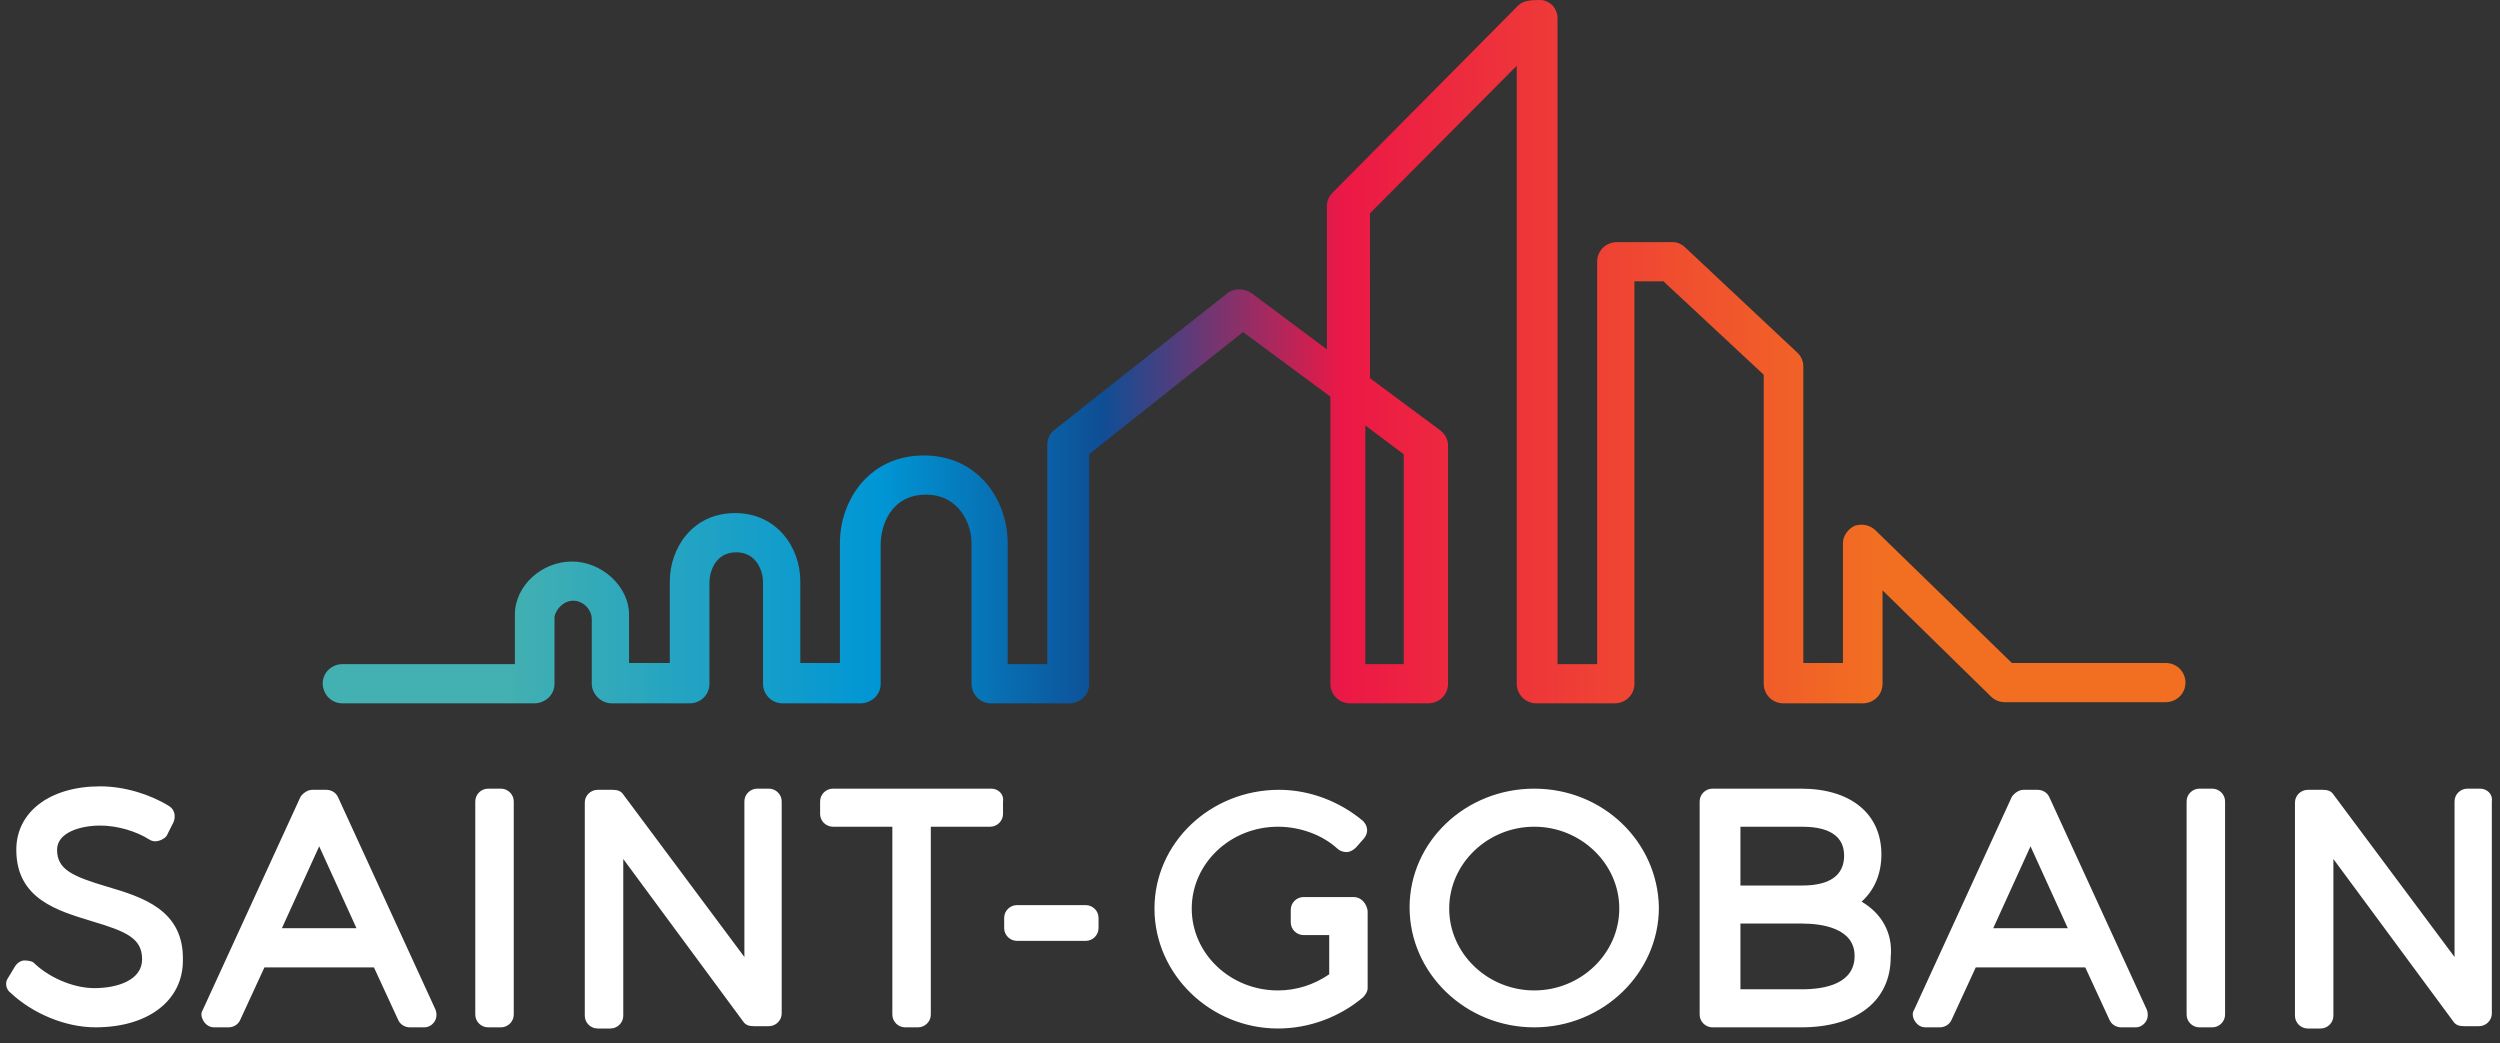 <svg xmlns="http://www.w3.org/2000/svg" width="115" height="48" fill="none" viewBox="0 0 115 48">
    <rect x="0" y="0" width="115" height="48" fill="#333333" stroke="none"/>
    <path fill="#FFFFFF" d="M4.93 40.787c-1.608-.478-2.305-.796-2.305-1.697 0-.796 1.072-1.114 1.983-1.114.804 0 1.661.265 2.25.636.162.106.322.106.483.053.16-.053.322-.159.375-.318l.268-.53c.107-.266.054-.584-.214-.743-.858-.53-2.036-.902-3.162-.902C2.304 36.172.75 37.34.75 39.09c0 2.28 1.929 2.81 3.483 3.288 1.608.477 2.304.795 2.304 1.75s-1.125 1.326-2.197 1.326c-1.018 0-2.143-.53-2.786-1.167-.054-.053-.215-.106-.429-.106-.16 0-.322.106-.429.265l-.321.53c-.161.213-.107.531.107.69C1.5 46.621 3 47.257 4.394 47.257c2.411 0 4.019-1.22 4.019-3.076.054-2.334-1.876-2.917-3.483-3.394zM12.968 42.696l1.715-3.766 1.715 3.766h-3.43zm2.572-6.046c-.107-.212-.321-.319-.536-.319h-.643c-.214 0-.428.16-.536.319l-4.5 9.812c-.108.159-.055.371.053.53.107.16.268.266.482.266h.643c.214 0 .429-.107.536-.319l1.125-2.44h5.037l1.126 2.44c.107.212.321.319.536.319h.643c.214 0 .375-.107.482-.266.107-.159.107-.371.054-.53L15.54 36.65zM23.043 36.278h-.59c-.321 0-.59.266-.59.584v9.812c0 .318.269.584.59.584h.59c.321 0 .59-.266.59-.584v-9.812c0-.318-.269-.584-.59-.584zM35.368 36.278h-.536c-.322 0-.59.266-.59.584v7.16l-5.573-7.478c-.107-.16-.268-.212-.482-.212h-.697c-.321 0-.59.265-.59.583v9.812c0 .318.269.584.59.584h.59c.321 0 .59-.266.59-.584v-7.213l5.519 7.478c.107.16.268.212.482.212h.697c.321 0 .59-.265.59-.583v-9.76c0-.317-.269-.583-.59-.583zM45.603 36.278h-7.288c-.322 0-.59.266-.59.584v.583c0 .319.268.584.59.584h2.733v8.645c0 .318.268.584.59.584h.589c.322 0 .59-.266.59-.584v-8.645h2.732c.322 0 .59-.266.59-.584v-.583c.053-.318-.214-.584-.536-.584zM49.944 41.635h-3.162c-.322 0-.59.266-.59.584v.477c0 .318.268.584.59.584h3.162c.321 0 .589-.266.589-.584v-.477c0-.318-.268-.584-.59-.584zM62.269 41.264H59.965c-.322 0-.59.265-.59.583v.584c0 .318.268.583.59.583h1.179v1.804c-.697.477-1.5.742-2.358.742-2.197 0-3.966-1.697-3.966-3.766 0-2.068 1.769-3.765 3.966-3.765 1.018 0 2.036.371 2.733 1.007.107.106.268.16.428.16.161 0 .322-.106.43-.213l.374-.424c.215-.265.161-.583-.053-.795-1.072-.902-2.465-1.433-3.859-1.433-3.161 0-5.733 2.44-5.733 5.463 0 3.024 2.572 5.517 5.68 5.517 1.447 0 2.84-.53 3.912-1.433.107-.106.214-.265.214-.424v-3.553c-.053-.372-.321-.637-.643-.637zM70.575 45.56c-2.143 0-3.912-1.697-3.912-3.766 0-2.068 1.769-3.765 3.912-3.765 2.144 0 3.912 1.697 3.912 3.765 0 2.069-1.768 3.766-3.912 3.766zm0-9.282c-3.162 0-5.734 2.44-5.734 5.463 0 3.024 2.573 5.517 5.734 5.517 3.162 0 5.734-2.493 5.734-5.517-.053-3.023-2.572-5.463-5.734-5.463zM80.06 42.484h2.84c.911 0 2.412.212 2.412 1.485 0 1.273-1.34 1.538-2.412 1.538h-2.84v-3.023zm2.84-1.75h-2.84v-2.705h2.84c.858 0 1.93.212 1.93 1.326 0 .901-.644 1.379-1.93 1.379zm2.733.742c.59-.53.911-1.273.911-2.174 0-1.857-1.393-3.024-3.697-3.024h-4.073c-.322 0-.59.266-.59.584v9.812c0 .318.269.584.59.584h4.073c2.572 0 4.126-1.22 4.126-3.236.107-1.114-.429-2.015-1.34-2.546zM91.689 42.696l1.715-3.766 1.714 3.766h-3.43zm2.572-6.046c-.107-.212-.322-.319-.536-.319h-.643c-.214 0-.429.16-.536.319l-4.501 9.812c-.107.159-.054.371.053.53.108.16.268.266.483.266h.643c.214 0 .428-.107.536-.319l1.125-2.44h5.037l1.126 2.44c.107.212.321.319.535.319h.644c.214 0 .375-.107.482-.266.107-.159.107-.371.053-.53l-4.501-9.812zM101.763 36.278h-.589c-.322 0-.59.266-.59.584v9.812c0 .318.268.584.59.584h.589c.322 0 .59-.266.59-.584v-9.812c0-.318-.268-.584-.59-.584zM114.088 36.278h-.589c-.322 0-.59.266-.59.584v7.16l-5.573-7.478c-.107-.16-.268-.212-.482-.212h-.697c-.321 0-.589.265-.589.583v9.812c0 .318.268.584.589.584h.59c.321 0 .589-.266.589-.584v-7.213l5.52 7.478c.107.16.268.212.482.212h.697c.321 0 .589-.265.589-.583v-9.76c.054-.317-.214-.583-.536-.583z"/>
    <path fill="url(#paint0_linear)" d="M62.805 19.571l1.768 1.326v9.653h-1.768V19.571zM69.825.265l-8.52 8.592c-.162.16-.269.372-.269.637v6.577l-3.483-2.6c-.322-.211-.804-.211-1.072 0l-7.984 6.312c-.215.16-.322.425-.322.69V30.55h-1.822v-5.569c0-1.962-1.34-4.03-3.858-4.03-2.519 0-3.859 2.068-3.859 4.03v5.516h-1.822v-3.765c0-1.539-1.071-3.13-3-3.13-1.983 0-3.002 1.644-3.002 3.13v3.765h-1.875v-.106-2.121c0-1.273-1.233-2.44-2.626-2.44-1.393 0-2.626 1.114-2.626 2.44v2.28h-7.93c-.483 0-.912.372-.912.902 0 .212.107.477.268.636.161.16.375.266.643.266h8.842c.215 0 .483-.106.643-.266.161-.159.268-.37.268-.636v-3.023c0-.319.375-.796.858-.796.482 0 .857.425.857.849v2.97c0 .477.429.902.911.902h3.59c.483 0 .912-.372.912-.902v-4.668c0-.477.267-1.378 1.232-1.378s1.233.901 1.233 1.379v4.667c0 .477.375.902.91.902h3.591c.214 0 .482-.106.643-.266.16-.159.268-.37.268-.636v-6.418c0-.795.429-2.28 2.09-2.28 1.5 0 2.09 1.326 2.09 2.227v6.47c0 .478.375.903.91.903h3.591c.483 0 .911-.372.911-.902V20.897l.054-.053 7.02-5.569 4.019 2.97v13.207c0 .477.375.902.91.902h3.591c.483 0 .911-.372.911-.902v-10.98c0-.264-.16-.53-.375-.689l-3.215-2.386V9.812l.053-.053 6.699-6.736v28.429c0 .477.375.902.911.902h3.59c.483 0 .911-.372.911-.902v-18.51h1.34l.054.053 4.555 4.243v14.214c0 .477.375.902.91.902h3.645c.482 0 .91-.372.91-.902v-4.296l4.984 4.88c.161.158.376.264.643.264h7.396c.482 0 .911-.37.911-.901 0-.477-.376-.902-.911-.902h-7.074l-.054-.053-6.216-6.046c-.268-.265-.643-.318-.964-.212-.322.159-.536.477-.536.795v5.516h-1.822v-13.63c0-.266-.107-.478-.268-.637l-5.145-4.827c-.16-.159-.375-.265-.59-.265H74.38c-.483 0-.911.371-.911.902v18.51h-1.822V.85c0-.372-.215-.69-.536-.796C71.004 0 70.896 0 70.789 0c-.59 0-.804.106-.964.265z"/>
    <defs>
        <linearGradient id="paint0_linear" x1="14.813" x2="100.253" y1="16.154" y2="16.154" gradientUnits="userSpaceOnUse">
            <stop stop-color="#43B0B1"/>
            <stop offset=".1" stop-color="#43B0B1"/>
            <stop offset=".3" stop-color="#0096D5"/>
            <stop offset=".42" stop-color="#0E4E95"/>
            <stop offset=".55" stop-color="#EC1846"/>
            <stop offset=".84" stop-color="#F26F21"/>
            <stop offset="1" stop-color="#F26F21"/>
        </linearGradient>
    </defs>
</svg>